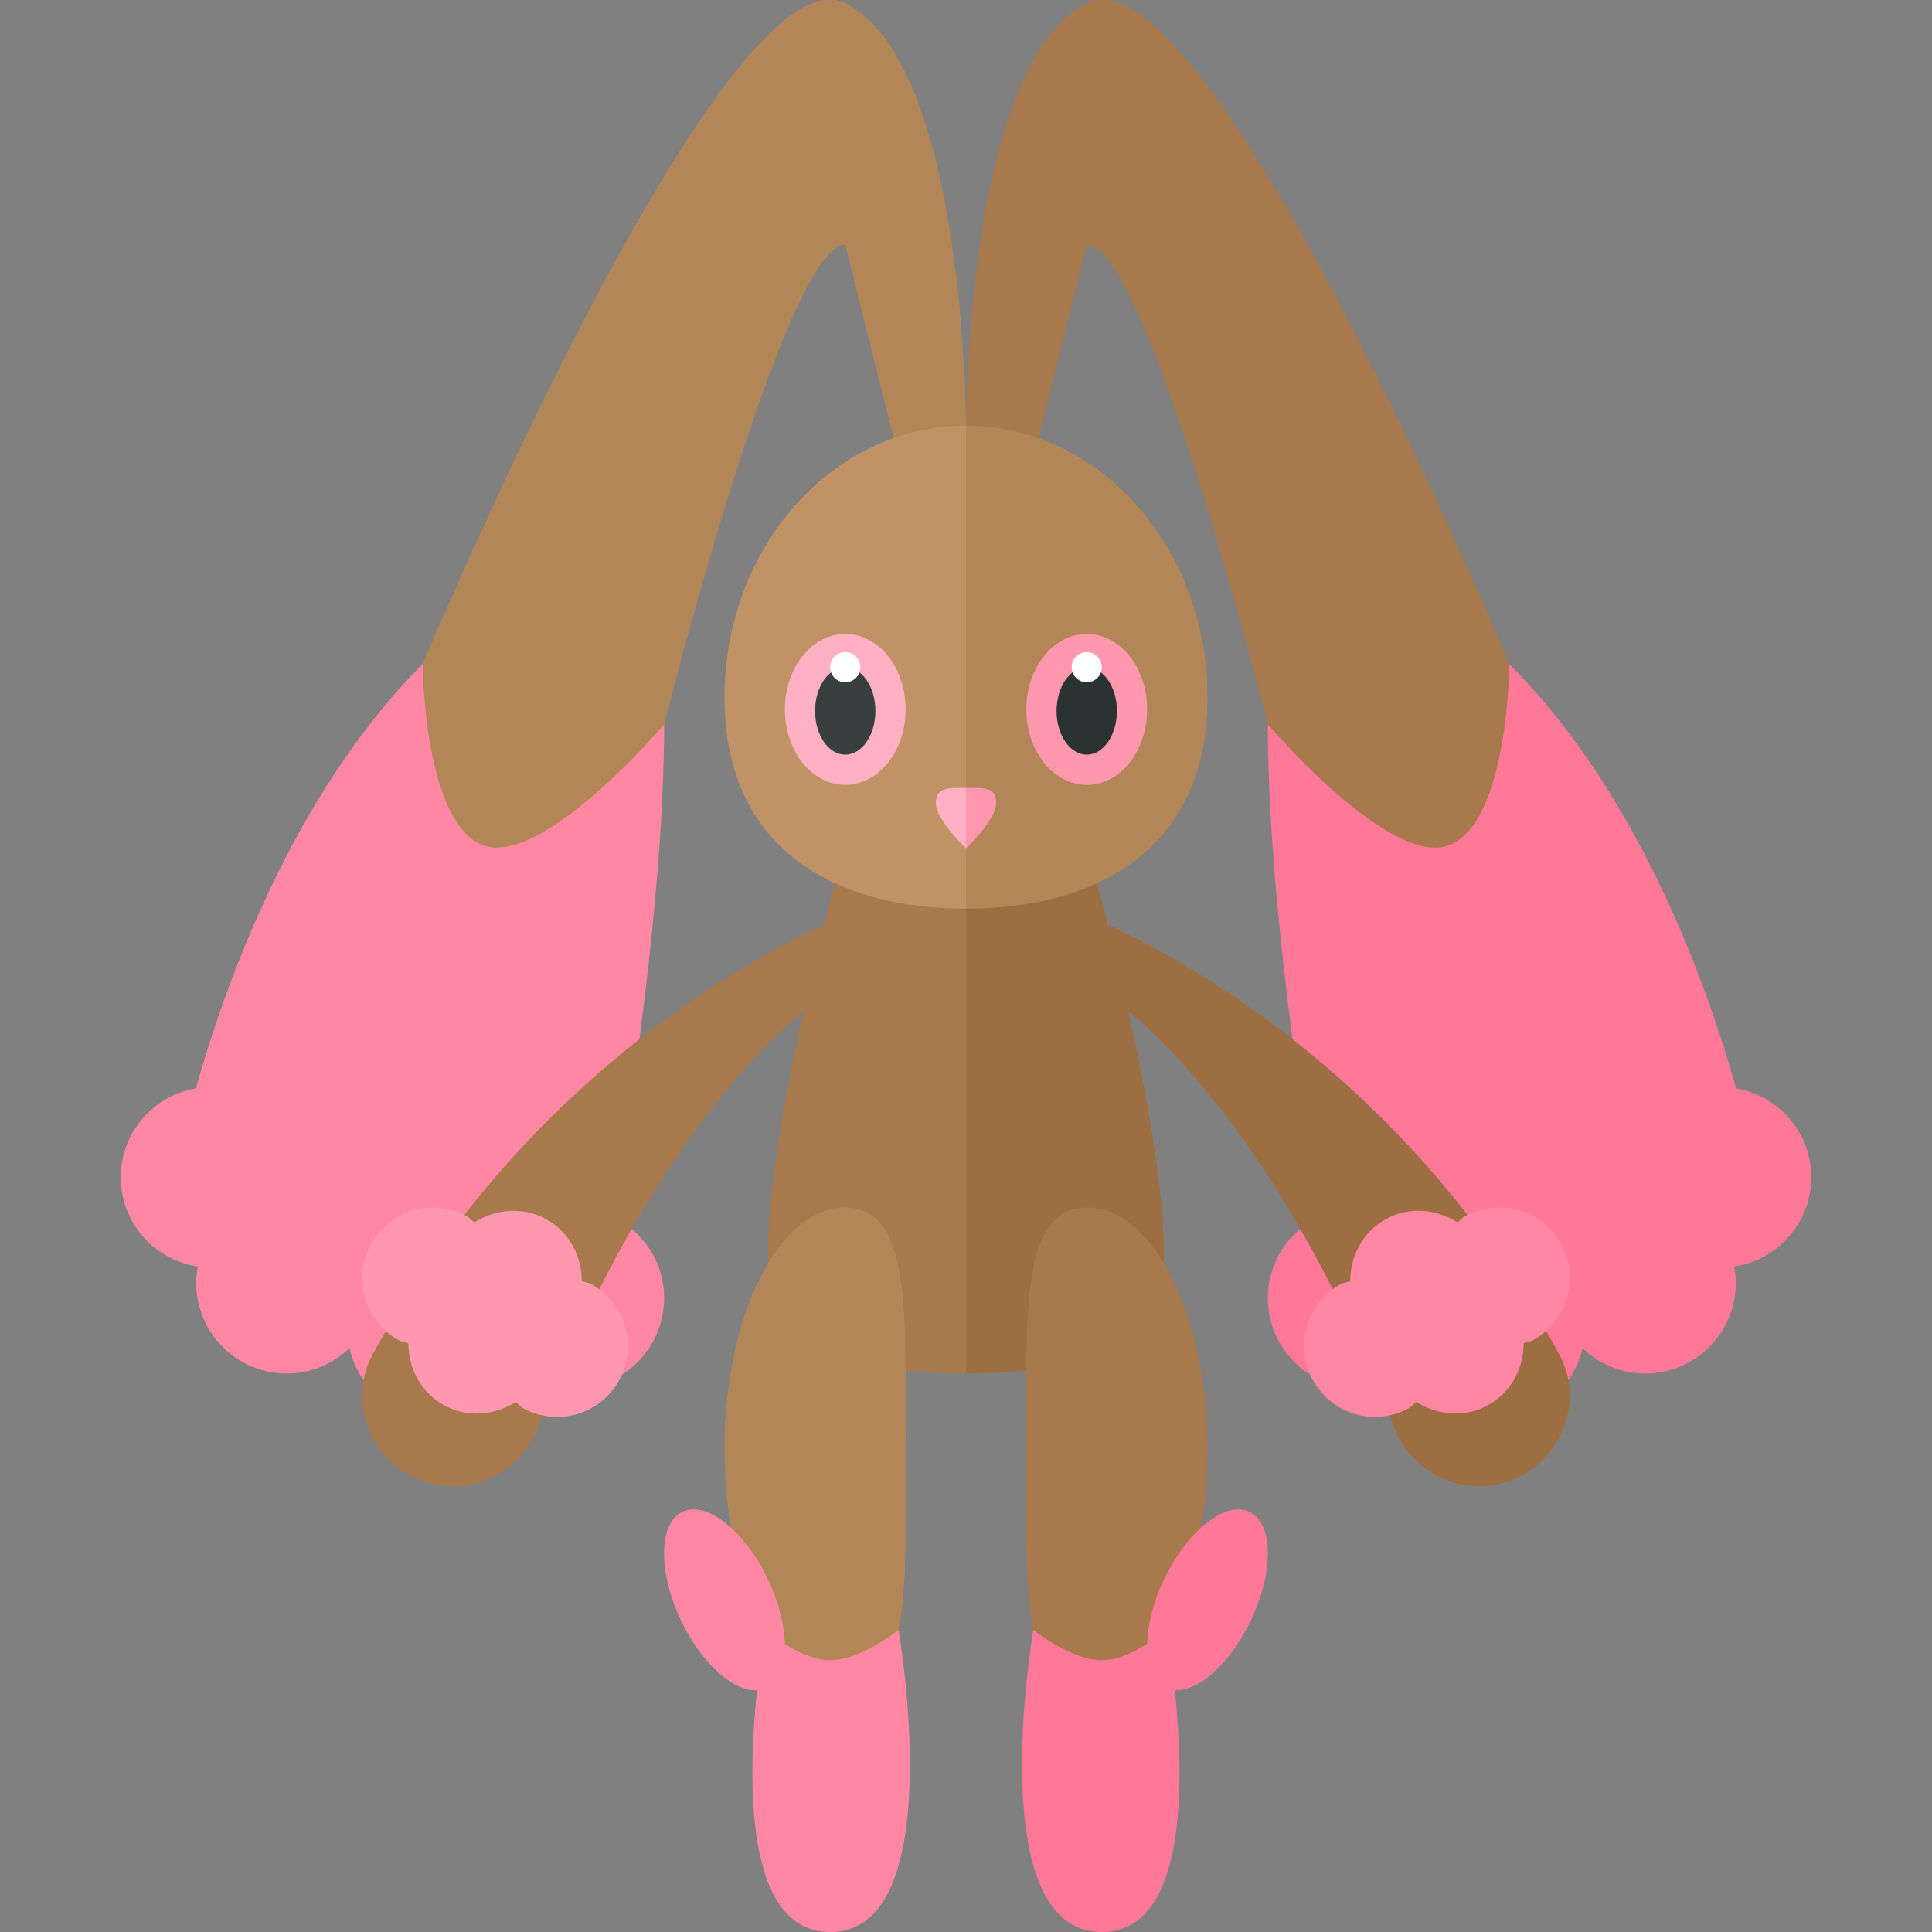 <?xml version="1.0" encoding="utf-8"?>
<!-- Generator: Adobe Illustrator 23.0.6, SVG Export Plug-In . SVG Version: 6.00 Build 0)  -->
<svg version="1.1" xmlns="http://www.w3.org/2000/svg" xmlns:xlink="http://www.w3.org/1999/xlink" x="0px" y="0px" width="32px"
	 height="32px" viewBox="0 0 32 32" enable-background="new 0 0 32 32" xml:space="preserve">
<rect x="0" y="0" width="32" height="32" fill="#808080" stroke="none"/>
<g id="labels">
</g>
<g id="icons">
	<g>
		<path fill="#FF7898" d="M21.85,20.154C21.572,18.512,21,14.805,21,12l4-1c2.185,2.185,3.306,5.424,3.755,7.026
			C29.461,18.147,30,18.759,30,19.5c0,0.752-0.555,1.369-1.277,1.478c0.016,0.089,0.027,0.179,0.027,0.272
			c0,0.828-0.672,1.5-1.5,1.5c-0.404,0-0.769-0.162-1.039-0.421c-0.15,0.67-0.746,1.171-1.461,1.171
			c-0.583,0-1.083-0.336-1.331-0.822C23.164,22.877,22.848,23,22.5,23c-0.828,0-1.5-0.672-1.5-1.5
			C21,20.905,21.349,20.396,21.85,20.154z"/>
		<path fill="#A7794C" d="M16,7.051c0,0,0-6,2-7S25,11,25,11s-0.016,2.629-1,3s-3-2-3-2s-2-7.949-3-7.949l-1,4L16,7.051z"/>
		<path fill="#FF87A4" d="M10.15,20.154C10.428,18.512,11,14.805,11,12l-4-1c-2.185,2.185-3.306,5.424-3.755,7.026
			C2.539,18.147,2,18.759,2,19.5c0,0.752,0.555,1.369,1.277,1.478C3.261,21.066,3.25,21.157,3.25,21.25c0,0.828,0.672,1.5,1.5,1.5
			c0.404,0,0.769-0.162,1.039-0.421c0.15,0.67,0.746,1.171,1.461,1.171c0.583,0,1.083-0.336,1.331-0.822
			C8.836,22.877,9.152,23,9.5,23c0.828,0,1.5-0.672,1.5-1.5C11,20.905,10.651,20.396,10.15,20.154z"/>
		<path fill="#B38658" d="M16,7.051c0,0,0-6-2-7S7,11,7,11s0.016,2.629,1,3s3-2,3-2s2-7.949,3-7.949l1,4L16,7.051z"/>
		<path fill="#A7794C" d="M14,14c0,0-0.151,0.534-0.349,1.316c-1.531,0.708-5.065,2.725-7.473,7.107
			c-0.444,0.809-0.02,1.826,0.855,2.118c0.756,0.252,1.577-0.14,1.868-0.882c1.568-4.002,3.313-5.986,4.411-6.916
			C12.85,18.824,12.42,21.42,13,22c0.5,0.5,1.75,0.75,3,0.75V14H14z"/>
		<path fill="#B38658" d="M15,24c0,2.209,0.105,4-1,4s-2-1.791-2-4s0.895-4,2-4S15,21.791,15,24z"/>
		<path fill="#9E6E43" d="M25.822,22.423c-2.408-4.382-5.942-6.399-7.473-7.107C18.151,14.534,18,14,18,14h-2v8.75
			c1.25,0,2.5-0.25,3-0.75c0.58-0.58,0.15-3.176-0.313-5.257c1.098,0.93,2.844,2.914,4.411,6.916
			c0.291,0.742,1.112,1.134,1.868,0.882C25.842,24.249,26.266,23.232,25.822,22.423z"/>
		<path fill="#FF87A4" d="M14.884,27c0,0-0.635,0.5-1.134,0.5c-0.263,0-0.541-0.137-0.751-0.269
			c-0.008-0.336-0.113-0.743-0.315-1.142c-0.403-0.797-1.035-1.258-1.414-1.031c-0.378,0.227-0.358,1.056,0.044,1.853
			c0.342,0.676,0.848,1.107,1.225,1.084C12.387,29.452,12.32,32,13.75,32C15.75,32,14.884,27,14.884,27z"/>
		<path fill="#FF97AF" d="M9.79,21.269c-0.049-0.027-0.103-0.029-0.154-0.048c-0.001-0.414-0.204-0.816-0.593-1.028
			c-0.388-0.213-0.837-0.167-1.186,0.055c-0.044-0.033-0.074-0.077-0.123-0.104c-0.568-0.311-1.28-0.102-1.59,0.466
			c-0.311,0.568-0.102,1.28,0.466,1.59c0.049,0.027,0.103,0.029,0.154,0.048c0.001,0.414,0.204,0.816,0.593,1.028
			s0.837,0.167,1.186-0.055c0.044,0.033,0.074,0.077,0.123,0.104c0.568,0.311,1.28,0.102,1.59-0.466
			C10.566,22.291,10.357,21.579,9.79,21.269z"/>
		<path fill="#FF87A4" d="M25.856,20.609c-0.311-0.568-1.022-0.776-1.59-0.466c-0.049,0.027-0.08,0.071-0.123,0.104
			c-0.349-0.222-0.797-0.268-1.186-0.055c-0.388,0.213-0.592,0.615-0.593,1.028c-0.051,0.019-0.105,0.021-0.154,0.048
			c-0.568,0.311-0.776,1.022-0.465,1.59c0.311,0.568,1.022,0.776,1.59,0.466c0.049-0.027,0.08-0.071,0.123-0.104
			c0.349,0.222,0.797,0.268,1.186,0.055s0.592-0.615,0.593-1.028c0.051-0.019,0.105-0.021,0.154-0.048
			C25.958,21.889,26.167,21.177,25.856,20.609z"/>
		<path fill="#C09265" d="M16,7.051c-2.209,0-4,2.015-4,4.5c0,2.485,1.791,3.5,4,3.5V7.051z"/>
		<path fill="#B38658" d="M20,11.551c0-2.485-1.791-4.5-4-4.5v8C18.209,15.051,20,14.036,20,11.551z"/>
		<ellipse fill="#FFB0C2" cx="14" cy="11.75" rx="1" ry="1.25"/>
		<ellipse fill="#373F3F" cx="14" cy="11.776" rx="0.5" ry="0.724"/>
		<ellipse fill="#FF97AF" cx="18" cy="11.75" rx="1" ry="1.25"/>
		<ellipse fill="#2B3332" cx="18" cy="11.776" rx="0.5" ry="0.724"/>
		<path fill="#FFB0C2" d="M16,13.052c-0.276,0-0.5-0.026-0.5,0.25c0,0.276,0.5,0.75,0.5,0.75V13.052z"/>
		<path fill="#FF97AF" d="M16.5,13.302c0-0.276-0.224-0.25-0.5-0.25v1C16,14.052,16.5,13.578,16.5,13.302z"/>
		<path fill="#A7794C" d="M17,24c0,2.209-0.105,4,1,4s2-1.791,2-4s-0.895-4-2-4S17,21.791,17,24z"/>
		<path fill="#FF7898" d="M20.729,25.058c-0.378-0.227-1.011,0.235-1.414,1.031c-0.202,0.399-0.307,0.806-0.315,1.142
			c-0.21,0.131-0.488,0.269-0.751,0.269c-0.499,0-1.134-0.5-1.134-0.5s-0.866,5,1.134,5c1.43,0,1.363-2.548,1.209-4.006
			c0.377,0.023,0.883-0.407,1.225-1.084C21.087,26.114,21.107,25.285,20.729,25.058z"/>
		<circle fill="#FFFFFF" cx="14" cy="11.051" r="0.25"/>
		<circle fill="#FFFFFF" cx="18" cy="11.051" r="0.25"/>
	</g>
</g>
</svg>
